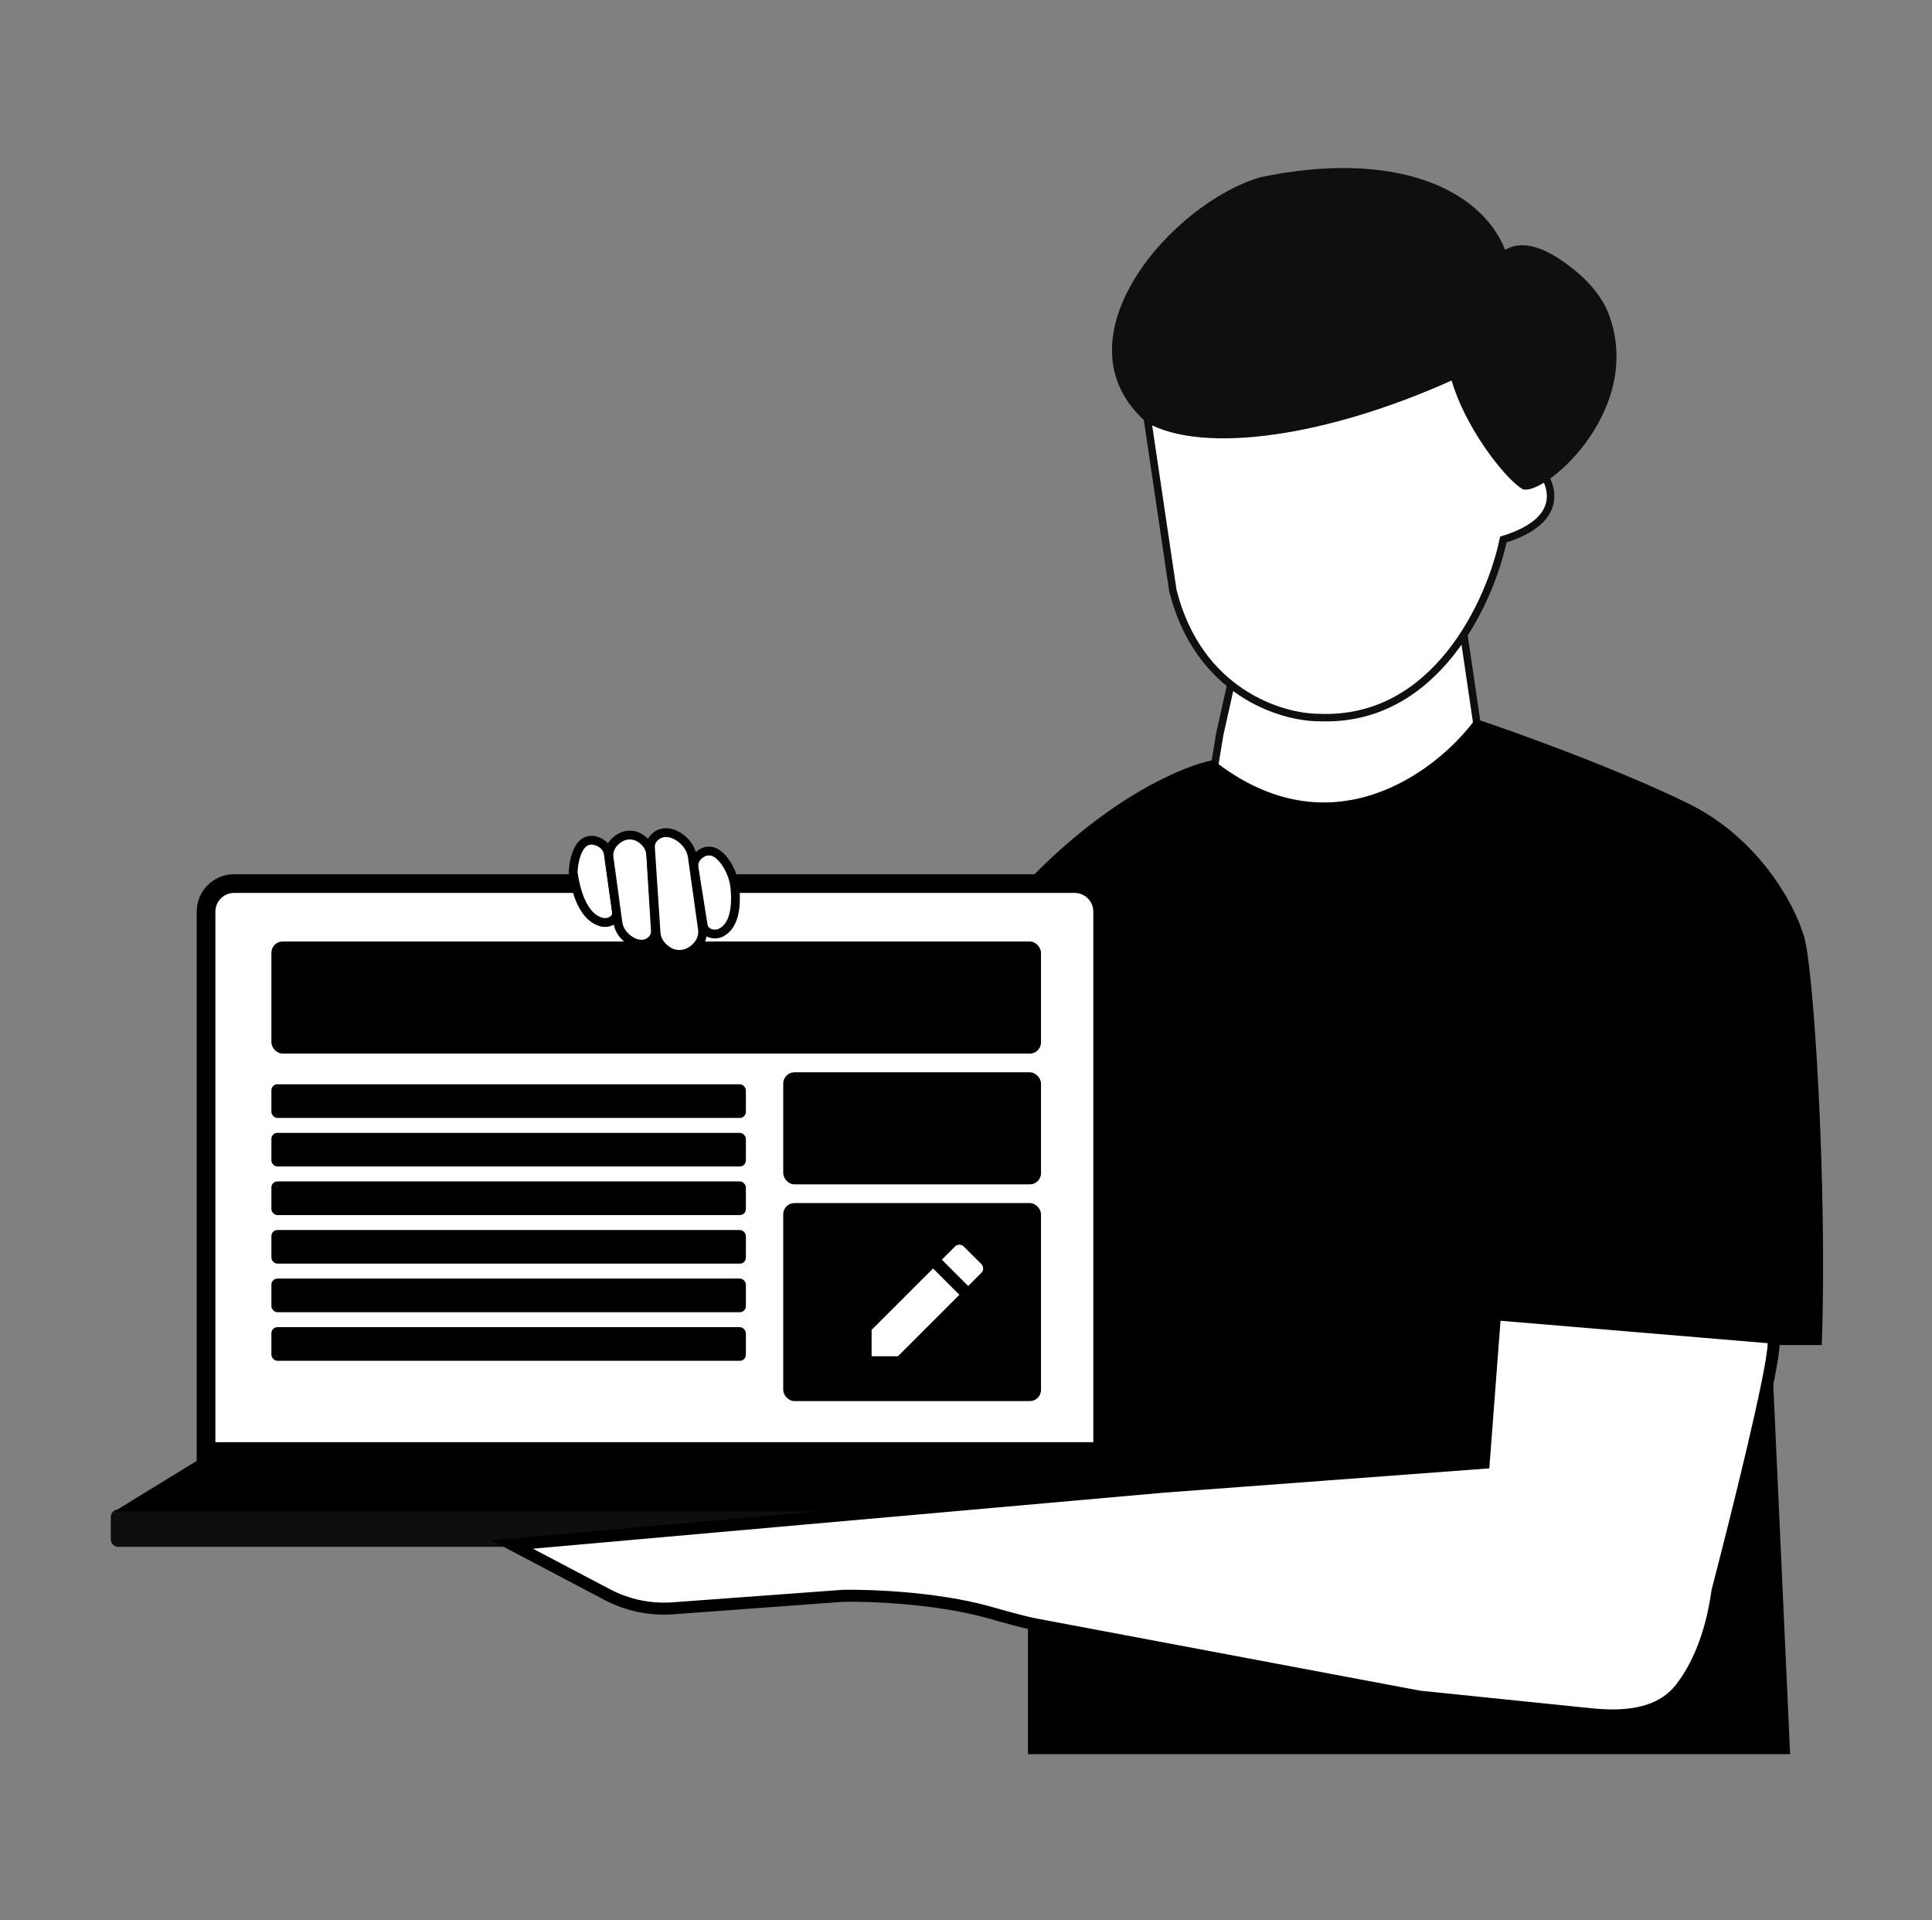 <svg width="161" height="160" viewBox="0 0 161 160" fill="none" xmlns="http://www.w3.org/2000/svg">
<rect x="0" y="0" width="161" height="160" fill="#808080" stroke="none"/>
<path d="M9.231 128.255V126.387C9.231 126.043 9.51 125.764 9.854 125.764H99.826C100.17 125.764 100.448 126.043 100.448 126.387V128.255C100.448 128.599 100.17 128.877 99.826 128.877H9.854C9.51 128.877 9.231 128.599 9.231 128.255Z" fill="#0E0E0E"/>
<path d="M123.641 64.123L122.037 53.234L117.33 55.611L112.1 56.087L107.394 55.136L103.733 51.808L101.641 61.199L100.136 70.349H122.037L123.641 64.123Z" fill="white" stroke="#0F0F0F" stroke-width="0.623"/>
<path d="M125.276 44.953C130.784 43.258 129.336 40.01 127.924 38.598L121.039 29.065L95.618 34.891L97.736 49.19C99.855 57.664 106.74 59.782 109.917 59.782C119.662 60.206 124.216 50.073 125.276 44.953Z" fill="white" stroke="#0F0F0F" stroke-width="0.623"/>
<path d="M126.795 40.706C125.206 39.647 122.041 35.461 120.97 31.702C110.603 36.363 100.344 37.87 95.578 35.222C87.634 28.337 97.667 16.873 105.081 14.755C116.045 12.476 123.343 15.604 125.429 20.818C127.29 19.701 129.71 21.228 131.456 22.707C132.631 23.702 133.633 24.932 134.14 26.386C136.987 34.535 128.259 41.682 126.795 40.706Z" fill="#0F0F0F"/>
<path d="M85.817 73.463C92.542 66.489 98.789 63.915 101.072 63.5C110.91 71.221 119.803 64.434 123.02 60.076C126.445 61.217 134.757 64.216 140.61 67.08C146.463 69.945 149.379 75.434 150.105 77.821C150.977 79.813 152.129 99.146 151.662 111.911H147.459L149.015 146H85.817V128.878V73.463Z" fill="black" stroke="black" stroke-width="0.311"/>
<path d="M19.506 73.618H89.553C90.842 73.618 91.888 74.664 91.888 75.953V120.938H17.171V75.953C17.171 74.664 18.216 73.618 19.506 73.618Z" fill="white" stroke="black" stroke-width="1.557"/>
<rect x="22.617" y="78.443" width="64.132" height="9.34" rx="0.934" fill="black"/>
<rect x="65.269" y="89.34" width="21.481" height="9.34" rx="0.934" fill="black"/>
<rect x="65.269" y="100.236" width="21.481" height="16.5" rx="0.934" fill="black"/>
<rect x="22.617" y="90.34" width="39.538" height="2.802" rx="0.5" fill="black"/>
<rect x="22.617" y="94.387" width="39.538" height="2.802" rx="0.5" fill="black"/>
<rect x="22.617" y="98.434" width="39.538" height="2.802" rx="0.5" fill="black"/>
<rect x="22.617" y="102.481" width="39.538" height="2.802" rx="0.5" fill="black"/>
<rect x="22.617" y="106.528" width="39.538" height="2.802" rx="0.5" fill="black"/>
<rect x="22.617" y="110.576" width="39.538" height="2.802" rx="0.5" fill="black"/>
<path d="M9.543 125.92L16.392 121.717H92.666L99.826 125.92H9.543Z" fill="black"/>
<path d="M147.803 111.911C147.803 112.501 147.595 113.731 147.282 115.274C146.965 116.841 146.525 118.79 146.038 120.855C145.067 124.973 143.902 129.568 143.123 132.555C142.59 136.39 141.368 138.99 140.056 140.672C138.264 142.969 135.179 143.092 132.569 142.825L118.299 141.361L118.278 141.359L118.258 141.355L86.474 135.376C85.018 135.103 83.587 134.654 82.208 134.28C78.049 133.15 72.737 132.914 70.275 132.957L56.076 134C54.182 134.139 52.286 133.743 50.605 132.858L44.179 129.475L42.677 128.685L44.367 128.535L96.981 123.865H96.987L123.643 121.873L124.545 110.004L124.583 109.502L125.085 109.544L147.345 111.413L147.803 111.451V111.911Z" fill="white" stroke="black"/>
<path d="M47.759 72.694C47.759 72.694 47.842 69.7 49.544 70.031C49.853 70.1 50.128 70.244 50.333 70.444C50.539 70.644 50.664 70.891 50.693 71.15L51.383 75.958C51.404 76.091 51.383 76.226 51.324 76.351C51.264 76.476 51.167 76.586 51.042 76.673C50.916 76.759 50.766 76.818 50.605 76.845C50.444 76.871 50.277 76.865 50.12 76.825C49.252 76.59 48.203 75.657 47.759 72.694Z" fill="white" stroke="black" stroke-width="0.733" stroke-miterlimit="10"/>
<path d="M60.565 72.018C60.126 71.321 59.456 70.65 58.619 71.003C58.341 71.131 58.117 71.326 57.977 71.56C57.838 71.795 57.788 72.058 57.837 72.316L58.602 77.115C58.622 77.247 58.682 77.374 58.777 77.483C58.871 77.592 58.998 77.68 59.146 77.738C59.293 77.797 59.456 77.825 59.62 77.819C59.783 77.813 59.942 77.773 60.082 77.704C60.782 77.347 61.451 76.412 61.253 74.082C61.199 73.363 60.965 72.661 60.565 72.018Z" fill="white" stroke="black" stroke-width="0.733" stroke-miterlimit="10"/>
<path d="M51.703 69.779C51.946 69.638 52.239 69.567 52.537 69.577C52.835 69.587 53.121 69.677 53.349 69.832C53.613 69.998 53.829 70.209 53.981 70.451C54.133 70.692 54.218 70.958 54.228 71.23L54.615 77.542C54.632 77.74 54.583 77.938 54.473 78.116C54.363 78.293 54.196 78.442 53.989 78.548C53.643 78.714 53.167 78.753 52.551 78.389C52.251 78.203 52.002 77.969 51.819 77.701C51.636 77.433 51.523 77.138 51.487 76.832L50.761 71.493C50.708 71.164 50.768 70.83 50.934 70.527C51.101 70.224 51.367 69.965 51.703 69.779Z" fill="white" stroke="black" stroke-width="0.733" stroke-miterlimit="10"/>
<path d="M57.489 79.288C57.219 79.446 56.893 79.527 56.56 79.517C56.228 79.507 55.91 79.407 55.654 79.234C55.358 79.05 55.117 78.815 54.946 78.546C54.775 78.276 54.68 77.98 54.668 77.677L54.206 70.629C54.186 70.409 54.241 70.188 54.363 69.991C54.486 69.793 54.671 69.627 54.901 69.509C55.284 69.325 55.821 69.273 56.506 69.681C56.839 69.889 57.117 70.15 57.322 70.449C57.527 70.747 57.655 71.076 57.699 71.416L58.533 77.376C58.591 77.742 58.525 78.115 58.341 78.452C58.157 78.79 57.862 79.079 57.489 79.288Z" fill="white" stroke="black" stroke-width="0.733" stroke-miterlimit="10"/>
<path d="M77.755 105.685L79.949 107.879L74.828 113H72.634V110.805L77.755 105.685ZM78.486 104.953L79.583 103.856C79.68 103.759 79.812 103.704 79.949 103.704C80.086 103.704 80.218 103.759 80.314 103.856L81.778 105.318C81.826 105.366 81.864 105.423 81.89 105.486C81.916 105.549 81.93 105.616 81.93 105.684C81.93 105.752 81.916 105.82 81.89 105.882C81.864 105.945 81.826 106.002 81.778 106.05L80.68 107.147L78.486 104.953Z" fill="white"/>
</svg>
